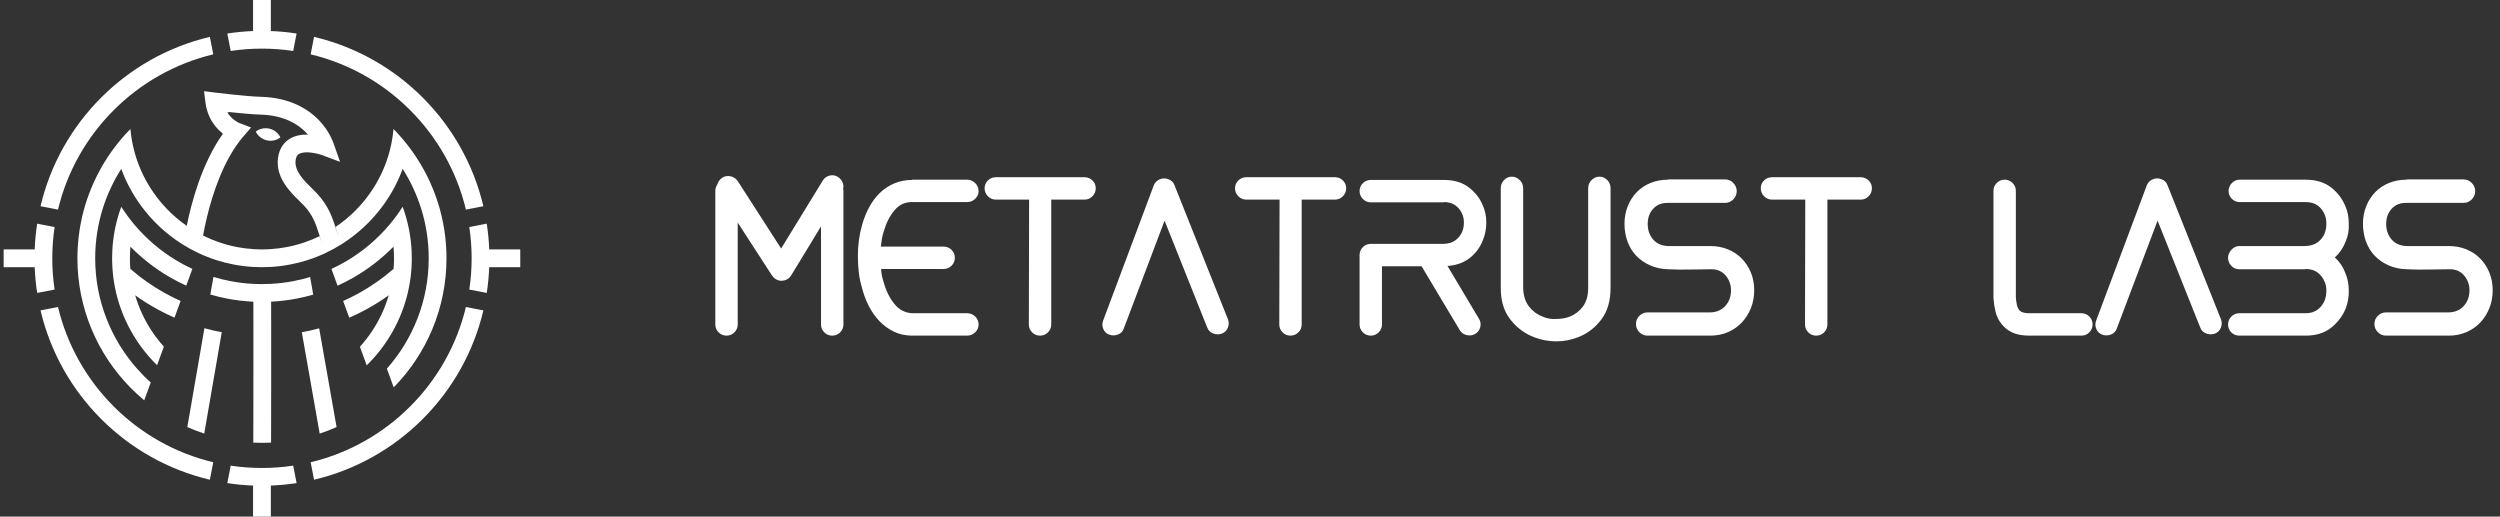 <svg width="271" height="56" viewBox="0 0 271 56" fill="none" xmlns="http://www.w3.org/2000/svg">
<rect x="0" y="0" width="271" height="56" fill="#333333" stroke="none"/>
<path d="M89.93 19.033C89.605 19.112 89.353 19.299 89.175 19.596L84.675 26.938L79.968 19.625C79.77 19.349 79.509 19.177 79.184 19.107C78.858 19.038 78.557 19.092 78.281 19.27C78.024 19.447 77.846 19.695 77.748 20.01C77.61 20.227 77.541 20.454 77.541 20.691V35.168C77.541 35.504 77.659 35.79 77.896 36.026C78.133 36.264 78.419 36.382 78.754 36.382C79.089 36.382 79.376 36.264 79.613 36.026C79.849 35.79 79.968 35.504 79.968 35.168V24.125L83.669 29.839C83.728 29.918 83.787 29.992 83.847 30.061C83.906 30.13 83.984 30.194 84.083 30.253C84.36 30.431 84.665 30.481 85.001 30.401C85.337 30.323 85.593 30.135 85.771 29.839L88.998 24.54V35.168C88.998 35.504 89.117 35.79 89.353 36.026C89.589 36.264 89.876 36.382 90.212 36.382C90.547 36.382 90.833 36.264 91.07 36.026C91.307 35.79 91.426 35.504 91.426 35.168V20.691C91.426 20.593 91.416 20.514 91.396 20.454C91.455 20.217 91.429 19.98 91.322 19.744C91.213 19.507 91.05 19.319 90.833 19.181C90.641 19.058 90.438 18.997 90.223 18.997C90.128 18.997 90.03 19.009 89.93 19.033ZM172.523 19.522C172.279 19.769 172.157 20.06 172.157 20.395V31.201C172.157 32.029 171.974 32.696 171.607 33.199C171.24 33.703 170.769 34.073 170.195 34.309C169.739 34.487 169.244 34.575 168.709 34.575C168.173 34.615 167.669 34.527 167.192 34.309C166.618 34.092 166.131 33.727 165.736 33.214C165.339 32.701 165.13 32.029 165.111 31.201V20.395C165.111 20.06 164.989 19.769 164.745 19.522C164.501 19.275 164.214 19.151 163.883 19.151C163.551 19.151 163.268 19.275 163.034 19.522C162.8 19.769 162.683 20.06 162.683 20.395V31.201V31.23C162.683 32.632 163.037 33.776 163.746 34.664C164.455 35.553 165.313 36.185 166.315 36.559C167.084 36.855 167.882 37.003 168.708 37.003C169.122 37.003 169.529 36.964 169.933 36.885C170.337 36.806 170.735 36.687 171.13 36.529C172.114 36.135 172.936 35.498 173.595 34.62C174.255 33.742 174.585 32.602 174.585 31.201V20.395C174.585 20.06 174.468 19.769 174.234 19.522C174 19.275 173.717 19.151 173.386 19.151C173.054 19.151 172.767 19.275 172.523 19.522ZM192.083 19.211C191.747 19.211 191.46 19.328 191.223 19.562C190.985 19.796 190.867 20.078 190.867 20.41C190.867 20.741 190.985 21.029 191.225 21.273C191.462 21.517 191.751 21.638 192.088 21.638H195.692L195.663 35.165C195.663 35.502 195.781 35.789 196.018 36.026C196.254 36.264 196.541 36.382 196.877 36.382C197.212 36.382 197.498 36.264 197.735 36.026C197.972 35.789 198.091 35.502 198.091 35.165V21.638H201.695C202.032 21.638 202.32 21.517 202.559 21.273C202.797 21.029 202.916 20.741 202.916 20.41C202.916 20.078 202.798 19.796 202.56 19.562C202.322 19.328 202.035 19.211 201.699 19.211H192.083ZM135.095 19.211C134.759 19.211 134.472 19.328 134.235 19.562C133.996 19.796 133.878 20.078 133.878 20.41C133.878 20.741 133.998 21.029 134.235 21.273C134.474 21.517 134.761 21.638 135.1 21.638H138.705L138.674 35.165C138.674 35.502 138.792 35.789 139.03 36.026C139.267 36.264 139.552 36.382 139.888 36.382C140.223 36.382 140.51 36.264 140.747 36.026C140.983 35.789 141.102 35.502 141.102 35.165V21.638H144.706C145.044 21.638 145.332 21.517 145.569 21.273C145.808 21.029 145.927 20.741 145.927 20.41C145.927 20.078 145.808 19.796 145.571 19.562C145.334 19.328 145.046 19.211 144.711 19.211H135.095ZM107.947 19.211C107.612 19.211 107.324 19.328 107.087 19.562C106.849 19.796 106.731 20.078 106.731 20.41C106.731 20.741 106.85 21.029 107.088 21.273C107.326 21.517 107.614 21.638 107.952 21.638H111.556L111.527 35.165C111.527 35.502 111.645 35.789 111.881 36.026C112.119 36.264 112.404 36.382 112.74 36.382C113.076 36.382 113.362 36.264 113.599 36.026C113.836 35.789 113.955 35.502 113.955 35.165V21.638H117.559C117.897 21.638 118.184 21.517 118.422 21.273C118.66 21.029 118.78 20.741 118.78 20.41C118.78 20.078 118.661 19.796 118.424 19.562C118.186 19.328 117.898 19.211 117.563 19.211H107.947ZM233.335 19.447C233.029 19.586 232.817 19.813 232.699 20.128L227.222 34.754C227.103 35.069 227.113 35.38 227.251 35.686C227.389 35.992 227.616 36.194 227.932 36.293C228.247 36.392 228.558 36.377 228.864 36.248C229.17 36.12 229.372 35.898 229.471 35.583L233.882 23.918L238.501 35.493C238.62 35.809 238.831 36.026 239.137 36.145C239.443 36.264 239.754 36.273 240.069 36.174C240.386 36.056 240.608 35.844 240.737 35.538C240.864 35.232 240.869 34.921 240.75 34.605L234.978 20.128C234.86 19.773 234.623 19.536 234.267 19.418C234.121 19.363 233.977 19.336 233.833 19.336C233.665 19.336 233.5 19.373 233.335 19.447ZM125.692 19.447C125.386 19.586 125.174 19.813 125.056 20.128L119.579 34.754C119.46 35.069 119.47 35.38 119.609 35.686C119.746 35.992 119.974 36.194 120.289 36.293C120.605 36.392 120.915 36.377 121.223 36.248C121.528 36.12 121.73 35.898 121.829 35.583L126.24 23.918L130.859 35.493C130.976 35.809 131.189 36.026 131.495 36.145C131.8 36.264 132.111 36.273 132.428 36.174C132.743 36.056 132.965 35.844 133.093 35.538C133.222 35.232 133.227 34.921 133.109 34.605L127.336 20.128C127.217 19.773 126.98 19.536 126.625 19.418C126.479 19.363 126.334 19.336 126.191 19.336C126.023 19.336 125.857 19.373 125.692 19.447ZM260.882 19.447V19.477C260.191 19.477 259.555 19.596 258.972 19.832C258.391 20.069 257.892 20.4 257.478 20.824C257.063 21.249 256.737 21.757 256.501 22.349C256.263 22.941 256.145 23.573 256.145 24.243C256.145 24.954 256.258 25.61 256.485 26.212C256.712 26.815 257.034 27.328 257.448 27.752C257.863 28.176 258.361 28.517 258.943 28.773C259.525 29.03 260.171 29.168 260.882 29.187C261.672 29.227 262.461 29.237 263.25 29.217C264.04 29.198 264.819 29.187 265.589 29.187C266.22 29.187 266.729 29.415 267.114 29.868C267.499 30.323 267.691 30.855 267.691 31.467C267.691 32.138 267.488 32.701 267.084 33.155C266.679 33.609 266.132 33.846 265.441 33.865H258.631C258.296 33.865 258.005 33.989 257.759 34.235C257.512 34.482 257.388 34.773 257.388 35.109C257.388 35.464 257.512 35.765 257.759 36.011C258.005 36.259 258.296 36.382 258.631 36.382H265.441C266.151 36.382 266.798 36.254 267.38 35.997C267.962 35.74 268.461 35.39 268.875 34.946C269.29 34.502 269.615 33.983 269.852 33.392C270.089 32.8 270.208 32.158 270.208 31.467C270.208 30.776 270.089 30.14 269.852 29.557C269.615 28.976 269.285 28.467 268.86 28.033C268.436 27.599 267.933 27.263 267.35 27.026C266.769 26.79 266.132 26.671 265.441 26.671H261.651H260.882C260.191 26.652 259.648 26.415 259.254 25.961C258.858 25.507 258.661 24.944 258.661 24.273C258.661 23.602 258.864 23.05 259.269 22.616C259.673 22.182 260.211 21.974 260.882 21.994H267.039C267.395 21.994 267.696 21.866 267.943 21.609C268.189 21.352 268.313 21.056 268.313 20.721C268.313 20.385 268.189 20.089 267.943 19.832C267.696 19.576 267.395 19.447 267.039 19.447H260.882ZM180.831 19.447V19.477C180.14 19.477 179.503 19.596 178.922 19.832C178.339 20.069 177.841 20.4 177.427 20.824C177.012 21.249 176.687 21.757 176.449 22.349C176.213 22.941 176.095 23.573 176.095 24.243C176.095 24.954 176.208 25.61 176.435 26.212C176.661 26.815 176.982 27.328 177.397 27.752C177.811 28.176 178.31 28.517 178.892 28.773C179.474 29.03 180.12 29.168 180.831 29.187C181.62 29.227 182.41 29.237 183.2 29.217C183.989 29.198 184.769 29.187 185.538 29.187C186.17 29.187 186.678 29.415 187.063 29.868C187.448 30.323 187.641 30.855 187.641 31.467C187.641 32.138 187.438 32.701 187.034 33.155C186.629 33.609 186.081 33.846 185.391 33.865H178.581C178.245 33.865 177.954 33.989 177.708 34.235C177.46 34.482 177.338 34.773 177.338 35.109C177.338 35.464 177.46 35.765 177.708 36.011C177.954 36.259 178.245 36.382 178.581 36.382H185.391C186.102 36.382 186.747 36.254 187.329 35.997C187.911 35.74 188.41 35.39 188.825 34.946C189.239 34.502 189.565 33.983 189.801 33.392C190.038 32.8 190.156 32.158 190.156 31.467C190.156 30.776 190.038 30.14 189.801 29.557C189.565 28.976 189.234 28.467 188.81 28.033C188.385 27.599 187.881 27.263 187.3 27.026C186.717 26.79 186.081 26.671 185.391 26.671H181.601H180.831C180.14 26.652 179.598 26.415 179.202 25.961C178.809 25.507 178.611 24.944 178.611 24.273C178.611 23.602 178.813 23.05 179.218 22.616C179.622 22.182 180.16 21.974 180.831 21.994H186.989C187.345 21.994 187.645 21.866 187.892 21.609C188.138 21.352 188.261 21.056 188.261 20.721C188.261 20.385 188.138 20.089 187.892 19.832C187.645 19.576 187.345 19.447 186.989 19.447H180.831ZM242.793 19.477C242.458 19.477 242.172 19.599 241.935 19.843C241.698 20.087 241.579 20.375 241.579 20.706C241.579 21.038 241.698 21.32 241.935 21.554C242.172 21.788 242.458 21.905 242.793 21.905H249.899C250.451 21.905 250.895 22.028 251.231 22.275C251.566 22.522 251.813 22.833 251.971 23.207C252.109 23.504 252.178 23.839 252.178 24.214C252.178 24.609 252.119 24.964 252 25.279C251.842 25.675 251.591 26 251.245 26.257C250.9 26.513 250.451 26.652 249.899 26.671H242.793C242.379 26.671 242.044 26.849 241.787 27.204C241.708 27.303 241.643 27.416 241.595 27.544C241.545 27.673 241.521 27.806 241.521 27.944C241.521 28.28 241.638 28.571 241.875 28.818C242.112 29.065 242.398 29.187 242.734 29.187H249.899V29.158C250.451 29.158 250.895 29.287 251.231 29.545C251.566 29.803 251.813 30.121 251.971 30.499C252.109 30.776 252.178 31.114 252.178 31.511C252.178 31.889 252.119 32.236 252 32.554C251.842 32.951 251.591 33.284 251.245 33.552C250.9 33.82 250.451 33.954 249.899 33.954H242.734C242.398 33.954 242.112 34.076 241.875 34.32C241.638 34.564 241.521 34.852 241.521 35.183C241.521 35.514 241.638 35.797 241.875 36.031C242.112 36.265 242.398 36.382 242.734 36.382H249.899H249.928C251.053 36.382 251.975 36.096 252.697 35.524C253.416 34.953 253.944 34.253 254.281 33.426C254.517 32.776 254.625 32.136 254.606 31.505C254.606 30.796 254.477 30.146 254.22 29.555C253.984 28.924 253.609 28.372 253.096 27.9C253.609 27.447 254.004 26.866 254.281 26.156C254.537 25.546 254.645 24.905 254.606 24.235C254.606 23.9 254.576 23.571 254.517 23.245C254.458 22.921 254.359 22.61 254.22 22.314C253.885 21.507 253.362 20.832 252.652 20.29C251.942 19.748 251.023 19.477 249.899 19.477H242.793ZM216.445 19.832C216.208 20.069 216.091 20.356 216.091 20.691V32.177V32.326C216.129 32.839 216.203 33.323 216.312 33.776C216.421 34.231 216.613 34.645 216.889 35.02C217.205 35.454 217.609 35.79 218.103 36.026C218.596 36.264 219.219 36.382 219.968 36.382H225.623C225.958 36.382 226.245 36.264 226.481 36.026C226.718 35.79 226.837 35.504 226.837 35.168C226.837 34.833 226.718 34.546 226.481 34.309C226.245 34.073 225.958 33.954 225.623 33.954H219.968C219.416 33.954 219.05 33.836 218.873 33.599C218.754 33.441 218.67 33.243 218.622 33.007C218.572 32.77 218.538 32.503 218.518 32.207V32.177V20.691C218.518 20.356 218.399 20.069 218.163 19.832C217.925 19.596 217.639 19.477 217.304 19.477C216.967 19.477 216.682 19.596 216.445 19.832ZM98.886 19.477V19.507C98.176 19.507 97.529 19.631 96.946 19.877C96.364 20.124 95.846 20.464 95.392 20.898C94.938 21.332 94.549 21.85 94.223 22.453C93.897 23.055 93.636 23.711 93.438 24.421C93.142 25.467 92.995 26.573 92.995 27.737C92.995 28.309 93.024 28.877 93.083 29.439C93.142 30.002 93.251 30.549 93.409 31.083C93.586 31.813 93.838 32.499 94.164 33.14C94.489 33.782 94.879 34.339 95.333 34.812C95.787 35.286 96.31 35.667 96.902 35.952C97.495 36.239 98.155 36.382 98.886 36.382H104.836C105.171 36.382 105.463 36.264 105.71 36.026C105.956 35.79 106.079 35.504 106.079 35.168C106.079 34.833 105.956 34.546 105.71 34.309C105.463 34.073 105.171 33.954 104.836 33.954H98.886C98.097 33.915 97.44 33.564 96.917 32.903C96.394 32.242 96.004 31.428 95.748 30.46C95.609 30.007 95.53 29.573 95.51 29.158H102.291C102.626 29.158 102.912 29.04 103.149 28.803C103.386 28.566 103.504 28.28 103.504 27.944C103.504 27.609 103.386 27.323 103.149 27.086C102.912 26.849 102.626 26.731 102.291 26.731H95.481C95.52 26.433 95.56 26.15 95.6 25.881C95.639 25.613 95.708 25.34 95.807 25.062C96.063 24.169 96.448 23.414 96.962 22.799C97.474 22.183 98.116 21.885 98.886 21.905H104.836C105.171 21.905 105.463 21.788 105.71 21.554C105.956 21.32 106.079 21.038 106.079 20.706C106.079 20.375 105.956 20.087 105.71 19.843C105.463 19.599 105.171 19.477 104.836 19.477H98.886ZM148.592 19.507C148.255 19.507 147.97 19.624 147.733 19.858C147.496 20.092 147.378 20.375 147.378 20.706C147.378 21.038 147.496 21.325 147.733 21.569C147.97 21.813 148.255 21.934 148.592 21.934H156.525V21.905C157.04 21.905 157.459 22.028 157.784 22.275C158.11 22.522 158.341 22.813 158.48 23.148C158.618 23.425 158.687 23.75 158.687 24.125C158.687 24.48 158.628 24.806 158.51 25.102C158.351 25.477 158.11 25.788 157.784 26.035C157.459 26.282 157.04 26.415 156.525 26.434H148.592C148.255 26.434 147.97 26.553 147.733 26.789C147.496 27.026 147.378 27.313 147.378 27.648V27.737V27.826V35.168C147.378 35.504 147.496 35.79 147.733 36.026C147.97 36.264 148.255 36.382 148.592 36.382C148.927 36.382 149.213 36.264 149.45 36.026C149.687 35.79 149.806 35.504 149.806 35.168V28.862H154.099L158.243 35.79C158.401 36.066 158.647 36.244 158.983 36.322C159.318 36.401 159.624 36.362 159.901 36.204C160.197 36.026 160.384 35.775 160.463 35.449C160.542 35.123 160.492 34.823 160.315 34.546L156.91 28.832C157.917 28.754 158.741 28.449 159.383 27.918C160.024 27.387 160.482 26.747 160.759 25.999C160.996 25.409 161.115 24.789 161.115 24.14C161.115 23.451 160.986 22.822 160.73 22.251C160.413 21.484 159.906 20.835 159.205 20.304C158.505 19.773 157.611 19.507 156.525 19.507H148.592Z" fill="white"/>
<path d="M27.432 0V3.364C26.487 3.401 25.556 3.492 24.641 3.633L25.008 5.523C26.114 5.357 27.245 5.271 28.396 5.271C29.547 5.271 30.678 5.357 31.784 5.523L32.151 3.633C31.236 3.492 30.305 3.401 29.359 3.364V0H27.432ZM33.675 5.891C41.976 7.873 48.523 14.42 50.505 22.721L52.397 22.353C50.265 13.284 43.111 6.131 34.043 3.998L33.675 5.891ZM4.394 22.353L6.287 22.721C8.269 14.42 14.816 7.873 23.117 5.891L22.749 3.998C13.681 6.131 6.527 13.284 4.394 22.353ZM22.257 10.996L22.272 11.115C22.353 11.755 22.531 12.301 22.759 12.766C23.109 13.478 23.579 14.001 24.018 14.37C24.068 14.413 24.119 14.454 24.168 14.493C21.818 17.777 20.696 22.214 20.245 24.482C18.669 23.388 17.323 21.984 16.295 20.361C15.907 19.749 15.564 19.108 15.274 18.439C14.984 17.779 14.743 17.091 14.557 16.383C14.351 15.608 14.208 14.806 14.137 13.984C13.541 14.59 12.984 15.234 12.468 15.912C11.97 16.566 11.51 17.253 11.095 17.967C10.648 18.734 10.251 19.534 9.91 20.362C9.586 21.139 9.311 21.941 9.087 22.762C8.836 23.692 8.648 24.647 8.534 25.625C8.44 26.404 8.392 27.197 8.392 28C8.392 33.434 10.571 38.37 14.101 41.979C14.588 42.477 15.099 42.948 15.635 43.394C15.87 42.748 16.106 42.102 16.342 41.458C15.812 40.986 15.312 40.48 14.841 39.948C12.033 36.766 10.324 32.588 10.319 28.02V28C10.319 27.034 10.395 26.084 10.543 25.159C10.673 24.337 10.857 23.536 11.095 22.755C11.346 21.93 11.653 21.131 12.014 20.361C12.346 19.65 12.725 18.964 13.144 18.306C13.404 19.016 13.712 19.702 14.065 20.361C14.424 21.031 14.828 21.673 15.274 22.282C16.492 23.951 18.022 25.38 19.775 26.481C20.324 26.827 20.894 27.14 21.485 27.418C22.123 27.72 22.784 27.981 23.463 28.198C24.072 28.393 24.696 28.552 25.335 28.673C26.027 28.807 26.735 28.895 27.456 28.936C27.767 28.954 28.08 28.963 28.396 28.963C28.727 28.963 29.056 28.953 29.383 28.934C30.075 28.893 30.756 28.807 31.422 28.679C32.061 28.56 32.685 28.402 33.295 28.208C33.985 27.99 34.654 27.726 35.3 27.421C35.891 27.143 36.462 26.831 37.01 26.485C38.766 25.382 40.297 23.952 41.518 22.282C41.964 21.673 42.368 21.031 42.727 20.361C43.08 19.702 43.388 19.016 43.648 18.306C44.067 18.964 44.446 19.65 44.778 20.361C45.139 21.131 45.446 21.93 45.697 22.755C45.934 23.536 46.119 24.337 46.249 25.159C46.397 26.084 46.473 27.034 46.473 28V28.02C46.467 32.596 44.754 36.779 41.937 39.963C42.183 40.636 42.431 41.312 42.679 41.99C46.217 38.382 48.399 33.44 48.399 28C48.399 27.197 48.352 26.404 48.259 25.625C48.144 24.647 47.956 23.692 47.704 22.762C47.481 21.941 47.206 21.139 46.882 20.362C46.541 19.534 46.144 18.734 45.697 17.967C45.281 17.253 44.822 16.566 44.323 15.912C43.808 15.234 43.251 14.59 42.655 13.984C42.584 14.806 42.441 15.608 42.235 16.383C42.048 17.091 41.808 17.779 41.518 18.439C41.228 19.108 40.885 19.749 40.497 20.361C39.431 22.047 38.019 23.496 36.363 24.609C36.385 24.679 36.408 24.75 36.431 24.821C36.523 25.11 36.62 25.407 36.728 25.706C36.597 25.346 36.467 24.985 36.337 24.625C36.346 24.62 36.355 24.615 36.363 24.609C36.196 24.099 36.019 23.581 35.771 23.053C35.762 23.031 35.751 23.008 35.74 22.986C35.429 22.332 35.007 21.662 34.361 20.971C34.206 20.804 34.027 20.63 33.839 20.445C32.979 19.607 31.909 18.562 32.043 17.398C32.103 16.879 32.323 16.743 32.405 16.693C33.023 16.314 34.376 16.617 34.932 16.821L36.864 17.545L36.358 16.109L36.178 15.6C35.859 14.696 35.302 13.76 34.485 12.942C33.159 11.611 31.15 10.586 28.379 10.5C27.448 10.471 26.115 10.346 25.055 10.233C24.098 10.131 23.362 10.04 23.348 10.038L22.116 9.884L22.257 10.996ZM27.448 27.004C26.848 26.966 26.257 26.889 25.679 26.777C25.039 26.655 24.416 26.488 23.81 26.282C23.238 26.09 22.683 25.86 22.146 25.598C22.101 25.577 22.058 25.555 22.013 25.532C22.099 25.052 22.238 24.339 22.445 23.488C23.051 20.994 24.235 17.316 26.325 14.857L27.219 13.819L27.035 13.75L25.941 13.335C25.897 13.317 25.162 13.011 24.646 12.195C24.713 12.179 24.78 12.164 24.847 12.148C25.939 12.265 27.323 12.395 28.319 12.426C30.717 12.502 32.372 13.43 33.377 14.579C33.38 14.581 33.383 14.585 33.385 14.588C32.717 14.573 32.003 14.68 31.402 15.049C30.897 15.357 30.267 15.976 30.129 17.177C29.887 19.281 31.455 20.811 32.492 21.824C32.665 21.993 32.828 22.152 32.954 22.286C33.428 22.795 33.742 23.275 33.984 23.774C34.233 24.288 34.405 24.819 34.598 25.414C34.617 25.473 34.636 25.532 34.656 25.593C34.733 25.833 34.814 26.078 34.906 26.334C34.818 26.088 34.729 25.845 34.64 25.6C34.097 25.865 33.535 26.096 32.958 26.29C32.351 26.496 31.728 26.66 31.088 26.782C30.528 26.89 29.957 26.963 29.375 27.002C29.051 27.025 28.725 27.036 28.396 27.036C28.077 27.036 27.761 27.026 27.448 27.004ZM27.724 14.262C27.951 14.723 28.373 15.083 28.912 15.21C29.451 15.338 29.99 15.206 30.398 14.895C30.172 14.434 29.749 14.075 29.211 13.947C29.073 13.914 28.935 13.899 28.8 13.899C28.405 13.899 28.029 14.031 27.724 14.262ZM42.235 24.338C40.939 25.88 39.388 27.205 37.649 28.245C37.094 28.578 36.52 28.881 35.929 29.152C36.15 29.758 36.371 30.365 36.59 30.969C37.182 30.702 37.758 30.407 38.318 30.086C39.914 29.17 41.373 28.041 42.655 26.737C42.692 27.153 42.711 27.575 42.711 28C42.711 28.385 42.696 28.767 42.665 29.144C41.519 30.143 40.268 31.021 38.931 31.764C38.368 32.077 37.789 32.365 37.197 32.628C37.419 33.235 37.64 33.838 37.861 34.441C38.454 34.181 39.035 33.897 39.601 33.592C40.483 33.117 41.329 32.59 42.138 32.011C41.744 33.362 41.156 34.631 40.404 35.784C39.989 36.423 39.524 37.026 39.014 37.59C39.26 38.257 39.505 38.929 39.752 39.602C40.273 39.092 40.76 38.547 41.207 37.972C42.954 35.734 44.127 33.029 44.506 30.079C44.593 29.399 44.638 28.704 44.638 28C44.638 27.738 44.632 27.476 44.62 27.216C44.58 26.397 44.48 25.594 44.323 24.81C44.159 23.988 43.933 23.188 43.648 22.415C43.219 23.086 42.747 23.729 42.235 24.338ZM12.468 24.81C12.312 25.594 12.211 26.397 12.172 27.216C12.16 27.476 12.154 27.738 12.154 28C12.154 28.704 12.199 29.399 12.286 30.079C12.664 33.022 13.833 35.72 15.571 37.955C16.019 38.532 16.505 39.077 17.026 39.588C17.272 38.915 17.518 38.244 17.764 37.575C17.253 37.01 16.788 36.405 16.374 35.764C15.63 34.615 15.045 33.354 14.654 32.011C15.458 32.586 16.299 33.111 17.174 33.583C17.741 33.89 18.322 34.173 18.916 34.434C19.136 33.833 19.358 33.229 19.58 32.622C18.986 32.358 18.408 32.068 17.844 31.755C16.514 31.015 15.268 30.139 14.127 29.144C14.096 28.767 14.081 28.385 14.081 28C14.081 27.575 14.1 27.153 14.137 26.737C15.415 28.037 16.869 29.164 18.46 30.078C19.02 30.399 19.596 30.695 20.189 30.962C20.41 30.36 20.631 29.755 20.853 29.148C20.262 28.876 19.688 28.572 19.133 28.24C17.399 27.2 15.851 25.878 14.557 24.338C14.045 23.729 13.573 23.086 13.144 22.415C12.859 23.188 12.633 23.988 12.468 24.81ZM50.872 24.612C51.038 25.718 51.125 26.849 51.125 28C51.125 29.151 51.038 30.282 50.872 31.387L52.763 31.755C52.904 30.84 52.995 29.908 53.031 28.963H56.396V27.036H53.031C52.995 26.091 52.904 25.16 52.763 24.245L50.872 24.612ZM3.76 27.036H0.396V28.963H3.76C3.797 29.908 3.888 30.84 4.029 31.755L5.919 31.387C5.753 30.282 5.667 29.151 5.667 28C5.667 26.849 5.753 25.718 5.919 24.612L4.029 24.245C3.888 25.16 3.797 26.091 3.76 27.036ZM22.799 31.927C23.413 32.107 24.038 32.257 24.674 32.378C25.584 32.55 26.515 32.659 27.465 32.703C27.466 33.291 27.466 33.879 27.467 34.468C27.467 35.11 27.468 35.754 27.468 36.396C27.471 38.359 27.47 40.323 27.467 42.284C27.467 42.929 27.466 43.573 27.465 44.216C27.465 44.829 27.463 45.442 27.462 46.053C27.461 46.696 27.458 47.339 27.457 47.981C27.768 47.996 28.081 48.003 28.396 48.003C28.727 48.003 29.056 47.996 29.384 47.979C29.386 47.337 29.388 46.693 29.389 46.05C29.39 45.438 29.391 44.825 29.391 44.212C29.393 43.569 29.394 42.924 29.394 42.281C29.396 40.319 29.398 38.356 29.395 36.392C29.395 35.749 29.394 35.107 29.394 34.464C29.393 33.876 29.393 33.288 29.391 32.7C30.303 32.655 31.2 32.548 32.076 32.385C32.713 32.266 33.339 32.117 33.953 31.938L33.617 30.029C33.004 30.215 32.378 30.367 31.741 30.487C30.971 30.632 30.187 30.727 29.386 30.77C29.059 30.789 28.729 30.798 28.396 30.798C28.081 30.798 27.769 30.79 27.459 30.774C26.627 30.731 25.81 30.632 25.011 30.48C24.374 30.358 23.748 30.204 23.137 30.018C23.024 30.655 22.911 31.291 22.799 31.927ZM33.675 50.109L34.043 52.001C43.111 49.868 50.265 42.715 52.398 33.647L50.505 33.279C48.523 41.58 41.976 48.127 33.675 50.109ZM4.394 33.647C6.527 42.715 13.681 49.868 22.749 52.001L23.117 50.109C14.816 48.127 8.269 41.58 6.287 33.279L4.394 33.647ZM21.318 40.44C21.269 40.721 21.222 41 21.173 41.28C21.106 41.666 21.039 42.056 20.971 42.445C20.863 43.07 20.755 43.7 20.646 44.329C20.533 44.983 20.42 45.638 20.305 46.294C20.902 46.558 21.513 46.794 22.139 47.001C22.25 46.359 22.361 45.718 22.471 45.079C22.578 44.467 22.683 43.854 22.789 43.245C22.882 42.697 22.978 42.151 23.071 41.607C23.088 41.508 23.105 41.41 23.123 41.31C23.425 39.558 23.73 37.788 24.038 36.012C23.403 35.893 22.776 35.749 22.159 35.58C21.875 37.209 21.595 38.831 21.318 40.44ZM32.717 36.018L33.651 41.317L33.992 43.249L34.315 45.081L34.653 47.001C35.277 46.796 35.889 46.559 36.485 46.295L36.139 44.333L35.808 42.451L35.455 40.45L34.598 35.59C33.981 35.757 33.353 35.901 32.717 36.018ZM28.396 50.729C27.245 50.729 26.114 50.642 25.008 50.476L24.641 52.367C25.556 52.508 26.487 52.599 27.432 52.635V56H29.359V52.635C30.305 52.599 31.236 52.508 32.151 52.367L31.784 50.476C30.678 50.642 29.547 50.729 28.396 50.729Z" fill="white"/>
</svg>
